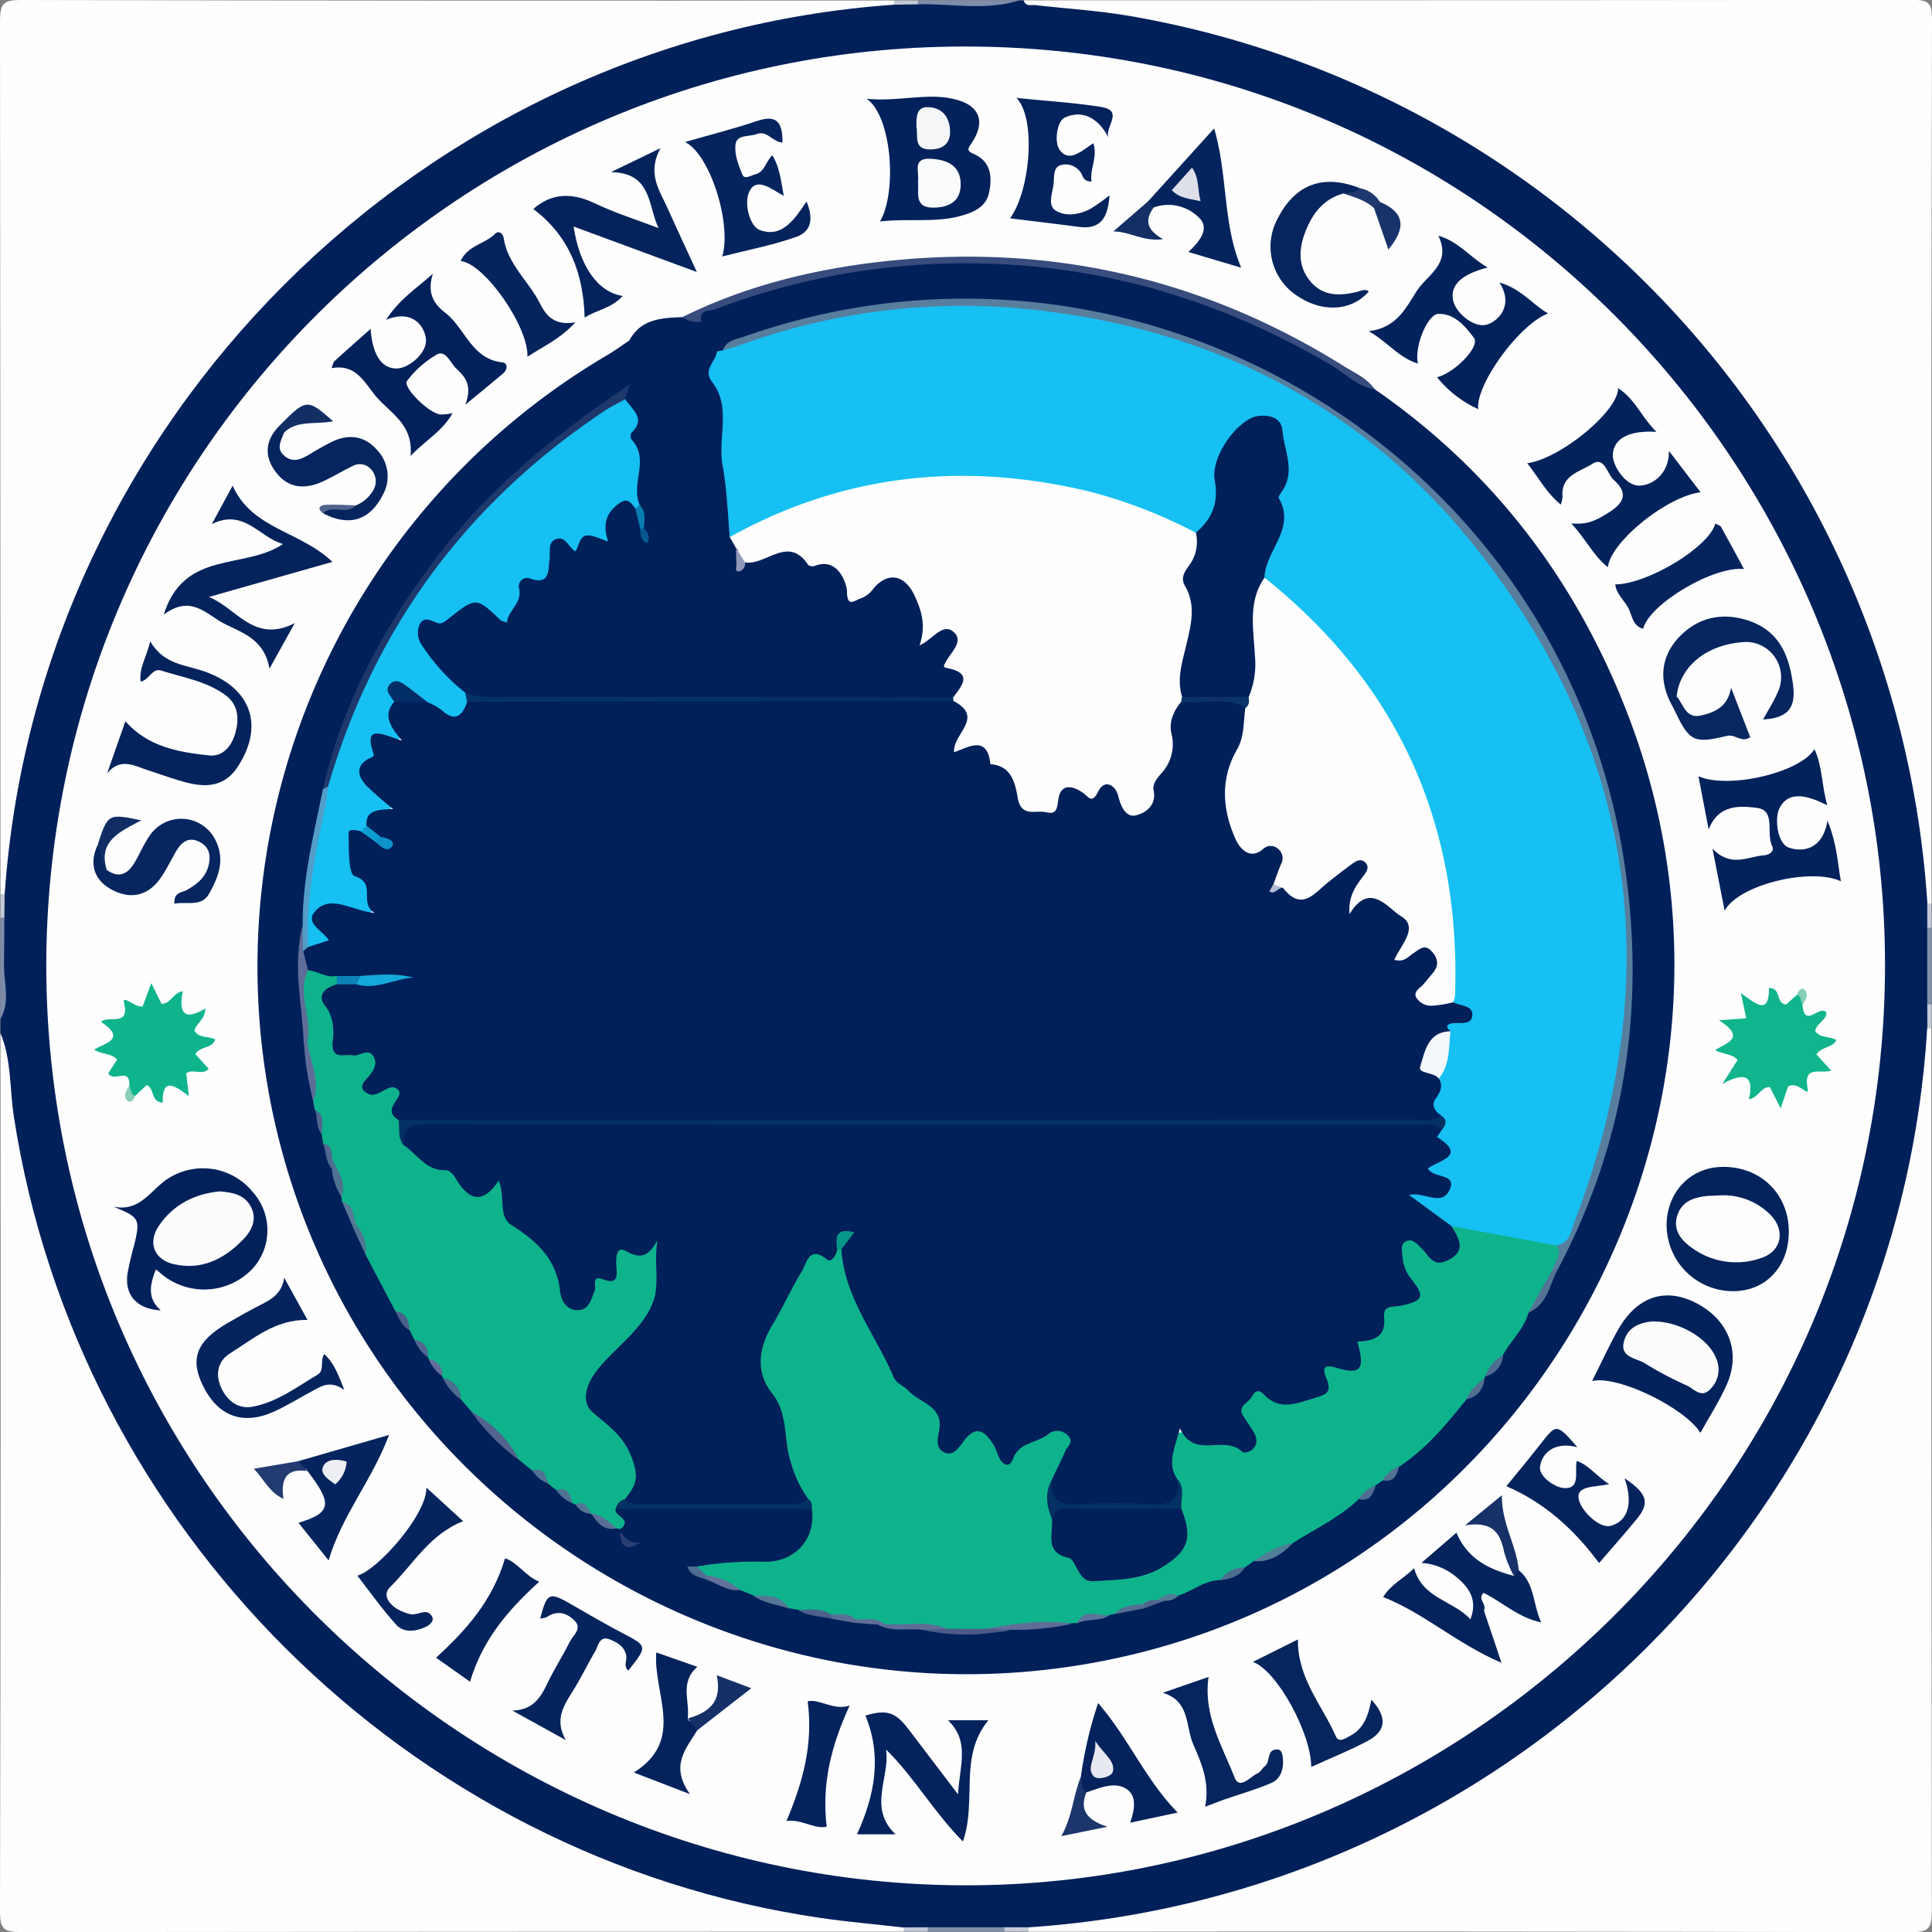 <svg id="Layer_1" data-name="Layer 1" xmlns="http://www.w3.org/2000/svg" viewBox="0 0 402.2 402.2"><rect x="0" y="0" width="402.2" height="402.2" fill="#808080" stroke="none"/><defs><style>.cls-1{fill:#00205a;}.cls-2{fill:#fefefe;}.cls-3{fill:#7e8dab;}.cls-4{fill:#8190ad;}.cls-5{fill:#7b8ba9;}.cls-6{fill:#c4ccd9;}.cls-7{fill:#c1c9d7;}.cls-8{fill:#02225b;}.cls-9{fill:#02215b;}.cls-10{fill:#03225b;}.cls-11{fill:#10b48d;}.cls-12{fill:#04235c;}.cls-13{fill:#0fb48d;}.cls-14{fill:#03235c;}.cls-15{fill:#05245d;}.cls-16{fill:#07255e;}.cls-17{fill:#384c7d;}.cls-18{fill:#06245d;}.cls-19{fill:#06255d;}.cls-20{fill:#05235d;}.cls-21{fill:#08265f;}.cls-22{fill:#173268;}.cls-23{fill:#153067;}.cls-24{fill:#223b70;}.cls-25{fill:#1c356b;}.cls-26{fill:#183369;}.cls-27{fill:#132f66;}.cls-28{fill:#122e65;}.cls-29{fill:#102d64;}.cls-30{fill:#1f386d;}.cls-31{fill:#52628e;}.cls-32{fill:#88cfb8;}.cls-33{fill:#86ceb7;}.cls-34{fill:#16c0f2;}.cls-35{fill:#0eb38c;}.cls-36{fill:#587e9e;}.cls-37{fill:#1e386c;}.cls-38{fill:#539dc9;}.cls-39{fill:#5f6d98;}.cls-40{fill:#5f6e97;}.cls-41{fill:#52638e;}.cls-42{fill:#4b5988;}.cls-43{fill:#5e6d97;}.cls-44{fill:#557495;}.cls-45{fill:#5e6e97;}.cls-46{fill:#4f7291;}.cls-47{fill:#4f7f96;}.cls-48{fill:#617199;}.cls-49{fill:#567796;}.cls-50{fill:#4c608b;}.cls-51{fill:#5a6f96;}.cls-52{fill:#4e7692;}.cls-53{fill:#5d7398;}.cls-54{fill:#527092;}.cls-55{fill:#536e92;}.cls-56{fill:#567a97;}.cls-57{fill:#4e6e90;}.cls-58{fill:#5b6f96;}.cls-59{fill:#4e6c8f;}.cls-60{fill:#4e6d90;}.cls-61{fill:#4b608b;}.cls-62{fill:#293f73;}.cls-63{fill:#4f688e;}.cls-64{fill:#5f6f99;}.cls-65{fill:#527393;}.cls-66{fill:#517192;}.cls-67{fill:#4f6d90;}.cls-68{fill:#507a95;}.cls-69{fill:#51658f;}.cls-70{fill:#51668f;}.cls-71{fill:#537695;}.cls-72{fill:#626e99;}.cls-73{fill:#526790;}.cls-74{fill:#053168;}.cls-75{fill:#9199ba;}.cls-76{fill:#045a8f;}.cls-77{fill:#077eb2;}.cls-78{fill:#fcfcfd;}.cls-79{fill:#fafbfc;}.cls-80{fill:#f5f6f8;}.cls-81{fill:#fdfdfd;}.cls-82{fill:#dddfe9;}.cls-83{fill:#eeeff5;}.cls-84{fill:#e7e9f0;}.cls-85{fill:#043164;}.cls-86{fill:#f4f7fb;}.cls-87{fill:#033162;}.cls-88{fill:#079788;}.cls-89{fill:#0c83b8;}.cls-90{fill:#093369;}.cls-91{fill:#032d66;}.cls-92{fill:#0c9ed1;}.cls-93{fill:#14aad9;}.cls-94{fill:#0d93c7;}.cls-95{fill:#b6bbd2;}</style></defs><title>sunshine_beach_shs_logo_400</title><path class="cls-1" d="M972,340h1c5.9.87,11.88.66,17.8,1.14,14.59,1.2,28.5,5.34,42,10.56,45.91,17.73,80.87,48.24,105.09,91.06a192.75,192.75,0,0,1,21.45,58.39c1.77,9,2,18.17,2.14,27.31v25c.26,35.67-11.65,67.58-30.49,97.21-19.39,30.5-45.57,53.76-77.49,70.44a184.23,184.23,0,0,1-57.11,19.06,139.59,139.59,0,0,1-22.87,1.37H948.59c-33.17.53-63.22-10.09-91.25-26.69C823,694.45,797,666,779.15,630.18a196.19,196.19,0,0,1-17.09-51.49c-1.47-7.82-.85-15.84-2.06-23.69v-3c1.07-3.65.24-7.39.5-11.08V526.51c-.39-29.65,8.71-56.86,22.68-82.41,20.75-37.93,50.83-66.49,89.74-85.5a199,199,0,0,1,46.75-15.87c8.84-1.84,17.83-1.94,26.8-2.23h5C958.34,340.2,965.2,341.14,972,340Z" transform="translate(-759.9 -339.9)"/><path class="cls-2" d="M974,741.13c100.6-6.68,181-87,187.09-187.09.26-.66.55-.67.87,0q0,91.88.1,183.76c0,3.6-.74,4.35-4.34,4.34q-91.89-.21-183.76-.1C973.37,741.68,973.38,741.39,974,741.13Z" transform="translate(-759.9 -339.9)"/><path class="cls-2" d="M1161.14,528A200.65,200.65,0,0,0,995.29,343.26c-6.53-1.13-13.2-1.54-19.8-2.29-.91-.11-2.06.38-2.49-1q92.51,0,185-.1c3.42,0,4.1.68,4.1,4.1q-.21,92-.1,184C1161.68,528.63,1161.39,528.62,1161.14,528Z" transform="translate(-759.9 -339.9)"/><path class="cls-2" d="M760,555c2.32,5.55,1.89,11.56,2.78,17.33C776,658,844.82,726.59,930.62,739.16c5.75.84,11.56,1.33,17.34,2,.41.17.56.35.43.55s-.26.31-.39.31q-91.87,0-183.75.1c-3.61,0-4.36-.74-4.35-4.34Q760.11,646.38,760,555Z" transform="translate(-759.9 -339.9)"/><path class="cls-2" d="M946,340.88C847.61,347.74,767.69,427.66,760.88,526c-.27.66-.56.67-.88,0q0-90.88-.1-181.76c0-3.6.74-4.35,4.34-4.34q90.89.21,181.76.1C946.63,340.32,946.62,340.61,946,340.88Z" transform="translate(-759.9 -339.9)"/><path class="cls-3" d="M972,340c-7,2.19-14.06.59-21.09.81q-.45-.31-.27-.57A.48.48,0,0,1,951,340Z" transform="translate(-759.9 -339.9)"/><path class="cls-4" d="M953,741.11h16.11c.34.22.45.43.32.62s-.25.27-.38.27H953c-.37-.18-.5-.37-.4-.57S952.83,741.11,953,741.11Z" transform="translate(-759.9 -339.9)"/><path class="cls-4" d="M1161.11,549.06V533c.33-.48.62-.46.89,0v16C1161.74,549.5,1161.44,549.54,1161.11,549.06Z" transform="translate(-759.9 -339.9)"/><path class="cls-5" d="M760.74,541c0,3.68,1.32,7.45-.74,11V541C760.25,540.46,760.49,540.49,760.74,541Z" transform="translate(-759.9 -339.9)"/><path class="cls-3" d="M760.74,541H760V531c.22-.47.49-.52.81-.09Z" transform="translate(-759.9 -339.9)"/><path class="cls-6" d="M1161.11,549.06a4.44,4.44,0,0,1,.89-.06v5c-.29,0-.58,0-.87,0C1161.12,552.38,1161.12,550.72,1161.11,549.06Z" transform="translate(-759.9 -339.9)"/><path class="cls-7" d="M1162,533a3.77,3.77,0,0,1-.89,0l0-5a8.27,8.27,0,0,1,.86,0Z" transform="translate(-759.9 -339.9)"/><path class="cls-7" d="M760.81,530.91h-.41l-.4.1v-5l.88,0Z" transform="translate(-759.9 -339.9)"/><path class="cls-7" d="M953,741.11a2.22,2.22,0,0,1,0,.89h-5a3.55,3.55,0,0,0,0-.86Z" transform="translate(-759.9 -339.9)"/><path class="cls-7" d="M951,340l-.09.81-4.95.07a2.18,2.18,0,0,0,0-.88Z" transform="translate(-759.9 -339.9)"/><path class="cls-6" d="M969,742a2.24,2.24,0,0,1,.06-.89l5,0a2.55,2.55,0,0,0,0,.87Z" transform="translate(-759.9 -339.9)"/><path class="cls-2" d="M769.53,541.07C769.6,435.93,854,351.24,957.68,349.61c107.58-1.69,191.87,84.3,194.57,186,2.86,107.47-83.09,194-186.32,196.71C860.14,735,769.74,650,769.53,541.07Z" transform="translate(-759.9 -339.9)"/><path class="cls-1" d="M1046.1,420.94c24.41,16.86,41.64,39.44,52.37,66.9,33.09,84.64-19.21,179.9-108.38,197.72C910.72,701.42,833,650.09,816.53,570.9a147.69,147.69,0,0,1,69.85-157.11c1.56-.92,3-2,4.54-3,2.58,2.71,1.07,5.88,1,8.88-2.87,5.52-8.76,7.46-13.31,10.94A140.37,140.37,0,0,0,830.46,497a46.49,46.49,0,0,0-2,8.22c-1.71,9.29-4.16,18.46-4.21,28-1.26,4.54-1,9.15-.37,13.71a61,61,0,0,1,.61,9.34,66.92,66.92,0,0,0,2,11.67,27.62,27.62,0,0,1,.79,2.87,16.32,16.32,0,0,0,1,4.77,9.89,9.89,0,0,1,.46,2c.67,1.67.69,3.52,1.49,5.15a22.63,22.63,0,0,0,2.09,5.56,11.55,11.55,0,0,1,.35,1.28,42.8,42.8,0,0,0,1.85,4.92c1,2,1.73,4.1,2.94,6,1.94,3.82,4.6,7.27,6.07,11.35.41,1.71,1.62,2.93,2.66,4.25a11.34,11.34,0,0,1,1.37,2.15,11.37,11.37,0,0,0,2.22,3.06,6.3,6.3,0,0,1,.72,1.05,14.41,14.41,0,0,0,2.32,3,6.89,6.89,0,0,1,.73,1.06c.77,1.59,2.18,2.62,3.4,3.81a25.18,25.18,0,0,1,2.53,3.12,48.32,48.32,0,0,0,9.28,9.29,23.63,23.63,0,0,1,3.12,2.53,11.55,11.55,0,0,0,2.9,2.54,17.79,17.79,0,0,1,2,1.53,13.05,13.05,0,0,0,2.82,2.37,7.66,7.66,0,0,1,1.06.64,13,13,0,0,0,2.55,1.73,7.38,7.38,0,0,1,1,.73,8.55,8.55,0,0,0,4.27,2.51,4.22,4.22,0,0,1,1.08.69,6,6,0,0,1,.79,1c.68,1.13,1.86,1.31,3,1.53,3.18,2,7,2.52,10.17,4.59a10.54,10.54,0,0,0,4.4,2.63c2.13.58,4,2,6.27,2.1a22.84,22.84,0,0,1,3.23,1.12,45.82,45.82,0,0,0,7.06,2.56,10.21,10.21,0,0,1,2.06.44c2.24.81,4.61,1.07,6.9,1.7,1.78-.06,3.39.8,5.13,1a39.24,39.24,0,0,1,4.72.31c2.91,1,6,.58,9,1a44.14,44.14,0,0,0,17.44,0c4-.48,8.14,0,12.07-1.26.5-.13,1-.22,1.51-.3,2.37-.65,4.88-.54,7.21-1.42a7.43,7.43,0,0,1,1.4-.3c1.9.11,3.56-1,5.43-1.06,1.48-.52,3-.91,4.45-1.57a10.35,10.35,0,0,0,3.1-1.27,24,24,0,0,1,8.36-3.22,7.63,7.63,0,0,0,5.2-2.36,9,9,0,0,1,2.37-1.25,14.78,14.78,0,0,0,7.55-3.8c4.49-3,9-6,13.69-8.62a5.8,5.8,0,0,0,3.23-2.73,7.59,7.59,0,0,1,2.06-1.49c1.5-.49,2.29-1.73,3.09-3,5.15-4.11,9.41-9.1,13.86-13.9,1.5-.89,2.9-1.87,3.47-3.65a5.21,5.21,0,0,1,.72-1.08c1.48-1.22,3-2.39,3.38-4.46a43.6,43.6,0,0,1,5.55-8.71c3.24-2.36,4.12-6.16,5.82-9.48,8.71-16.76,13.19-34.55,14.47-53.44,1.8-26.67-4-51.44-16.6-74.74-12.35-22.81-30.11-40.42-52.61-53.24a138.26,138.26,0,0,0-50.32-16.77c-21.26-2.88-42,0-62.34,6.53a24.94,24.94,0,0,0-4.41,2.3,3.31,3.31,0,0,1-2.36,0,16.53,16.53,0,0,1-4.32-6.59c-.4-1.78.75-2.12,2.12-2.66a148.84,148.84,0,0,1,43.92-9.87,145.27,145.27,0,0,1,45.77,4C1014.49,402.75,1030.87,410.58,1046.1,420.94Z" transform="translate(-759.9 -339.9)"/><path class="cls-1" d="M891,419.92c-1.6-3,.23-6.08-.1-9.12,2.39-4.48,6.66-4.74,11-4.87,1.54-.57,2.73.4,4,.92,1.76,1.72,3.27,3.56,3.2,6.22A120.83,120.83,0,0,1,912,439.34a89.29,89.29,0,0,0,1.19,11.74,9.15,9.15,0,0,1,1,2.63,4.32,4.32,0,0,1,0,1.86,9.3,9.3,0,0,0-.16.92,6.28,6.28,0,0,0,.55-.68c8.46-4.36,15-2.83,21.77,4.1,1.67,1.69,2.61,2.33,4.9.83,5.66-3.69,8.9-2.32,11.17,4.31.9,2.62.72,6.29,5.33,5.06a1.55,1.55,0,0,1,1.6,1c.38,4.14,1.79,8.2,1.56,12.33-.12,2.05-2.45,3-4.66,3-31.18.09-62.34,0-93.51,0a18.51,18.51,0,0,1-4.46-.3c-5-2-8.43-5.86-11.25-10.18s-1.55-7,3.22-8.48a16.67,16.67,0,0,0,4.71-2.71c2.38-1.69,4.82-2.34,7.23-.13,2.1,1.92,3.13,1.06,3.76-1.25a5.93,5.93,0,0,1,3.7-4.39,4.7,4.7,0,0,0,3.11-4.1c.42-2.44,1.79-3.58,4.48-3.63,3.55-.07,6.5-1.09,8.19-5,1.56-3.63,4.38-3.66,7.23-.79a7.11,7.11,0,0,1,.86,4c.15.8.48,1.55.71,2.34-.2-.76-.5-1.48-.69-2.25a7.86,7.86,0,0,0-1.09-4.54c-2.75-4.44-.89-9.59-2.12-14.35-.6-2.33-.62-5.1-1-7.66A11.13,11.13,0,0,1,891,419.92Z" transform="translate(-759.9 -339.9)"/><path class="cls-8" d="M1107.33,433.76l6.6,8.62c-7,.87-18.67,10.24-19.31,15.6-3-2.38-4.5-5.75-7.63-9.13,3.7.41,5.84-1,8.11-2.45,3.22-2.1,3.52-4.09.76-6.58-1.43-1.29-1.93-5-4.5-3.34s-6.58,2.37-6.17,6.82a6.67,6.67,0,0,1-.37,1.64c-3.06-2.49-4.67-5.73-7-8.61,6.79-.85,19-10.83,18.93-15.62,3.5,2.21,4.76,5.88,8,9.1-4.72-.32-8.83.85-9.09,4.66-.15,2.2,2.57,6.69,5.7,6.52C1104.05,440.84,1107.41,438.44,1107.33,433.76Z" transform="translate(-759.9 -339.9)"/><path class="cls-8" d="M1115.61,512.6c-.69-3.6-1.38-7.21-2.13-11.1,6.28,2.75,21.22-.77,24.15-5.65,1.69,3.66,1.46,7.47,2.67,11.69-4-2-8.07-3.23-10,.69-1,2.12-.37,7.19,1.87,8.07,2.7,1.05,7.14.71,8.17-5.55,2,4.9,2.08,8.69,2.79,12.61-6.19-2.91-21.22.66-24.2,6.11-.83-4.26-1.55-7.89-2.52-12.87,3.94,4,7.33,1.59,10.71,1.36,1.13-.08,2.23-.86,1.72-1.87-1.35-2.66.82-7.49-3.14-8C1122.47,507.67,1117.61,507.18,1115.61,512.6Z" transform="translate(-759.9 -339.9)"/><path class="cls-8" d="M1059.06,418.43c3.74-.94,9-6.39,7.69-8.18-1.8-2.41-4.06-5.13-7.42-5-2.31.09-5.08,7-4.23,10.34-4-1.22-6.17-4.38-10.26-6.75,6-.71,7.81-5.06,10.12-8.54,2.17-3.25,7.17-5.56,4.37-11.33,4.17,1.19,6.44,4.36,10.26,6.62-4.33,1.15-8.13,3.1-7.12,7.08.62,2.42,4.4,5.71,7.13,4.75,2.47-.86,5.38-4.15,2.45-8.71,4.55,1.3,6.76,4.51,10.14,6.44-6.09,2.28-15.19,15-14.55,19.92A23.31,23.31,0,0,1,1059.06,418.43Z" transform="translate(-759.9 -339.9)"/><path class="cls-9" d="M828.93,416.54c.24-.61.3-1.17.61-1.46,2.29-2.1,4.62-4.15,7.52-6.72.27,4.27,1.7,8.26,5.4,8.25,2.55,0,6.44-3.26,6.1-6.17-.3-2.69-2.84-6.22-8.31-3.95,2.83-4.3,6-6.27,9.77-9.61-1.39,4.37.51,6.52,2.63,8.18,4.11,3.22,5.44,9.59,11.83,10.28,1.16.13,1.12,1.48.18,2.28-2.22,1.89-4.49,3.73-7.91,6.55,1.54-4,0-5.82-1.83-7.51-1.26-1.18-2.19-3.89-4-3a20.93,20.93,0,0,0-6.28,5.53c-1,1.25,4.55,6.81,7,7a14.3,14.3,0,0,0,2.47-.27c-2.11,3.73-5.46,5.5-8.75,8.91.61-6.12-3.55-8.55-6.46-11.61C836.1,420.43,834.56,415.51,828.93,416.54Z" transform="translate(-759.9 -339.9)"/><path class="cls-9" d="M792.36,604.16c-1.21,3.08-1.91,5.93,1,8.53-5-.28-7.53-3.18-6.92-7.61a59.06,59.06,0,0,1,1.35-5.82c1.36-5.63,1.2-5.92-4.3-8.17,5.47,1.16,7.66-3.3,11.14-5.67a13.39,13.39,0,0,1,18,2.76,11.91,11.91,0,0,1,.13,15.52,13.87,13.87,0,0,1-18.51,2C793.62,605.21,793,604.69,792.36,604.16Z" transform="translate(-759.9 -339.9)"/><path class="cls-10" d="M943.1,386c3.65-6.3,2.39-22.06-2.79-25.53,7.17.67,13.09-1.5,19.05.28,4.55,1.36,5.66,4.61,2.9,8.79-.85,1.3-1.26,1.71.34,2.4,3.66,1.59,3.86,4.82,3.22,8s-3.44,4.25-6.26,5C954.34,386.28,949,385.34,943.1,386Z" transform="translate(-759.9 -339.9)"/><path class="cls-11" d="M1135.14,549.1c.4,5.1,3.63-.24,5,1.62,0,1.56-2.07,2.18-2.37,3.81,1.06,1.58,3,1,4.43,1.88-.8,1.68-3,1.28-4.16,3l3.07,3.36c-2.27.77-5.87-1.28-4.9,3.78.38,2-2.08-1.79-4.09-.43-.29.88-.82,2.44-1.52,4.53l-2.24-4.44c-1.94-.1-2.37,2.27-4.39,2.52,1-4.16-.11-6.18-5.53-3.17,1.52-2.38,2.36-3.69,3.2-5-1.18-1.37-3-1.09-4.67-2.06,2.29-1.49,6.64-2.49.78-6.2l5.69-.42c-.34-1.6-.65-3-1.13-5.26,3,2.18,5.9,4.84,5.87-1.06,2.65.06,1.29,3.1,3.5,3.49L1134,547C1135.82,546.85,1135.56,547.93,1135.14,549.1Z" transform="translate(-759.9 -339.9)"/><path class="cls-12" d="M804,449l4.33-8c4,9.05,14,9.41,20.78,15.87l-25.74,7.31c5.72,2.2,9.37,9.81,17.9,5.44L816,479.1c-1-5.94-5.37-7.37-9.2-9.25s-7-6.35-12.81-2c4.22-13.6,16.9-9.27,24.83-14.71C814,451.92,810.79,445.65,804,449Z" transform="translate(-759.9 -339.9)"/><path class="cls-12" d="M897,387.38c-2.26-4.6-1.31-11.54-9.93-11.64l10.34-5c-2.93,5.31-.13,8.9,1.56,12.7s3.55,7.76,6,13.09l-25.66-9.47c1.24,8.2,5,13.65,10.22,14.45-2.27,2.57-5.49,2.93-7.92,4.51-.26-9.29-3.23-17-10.69-22.61,3.74-3.31,8-3.49,12.81-1.18C888,384.26,892.55,385.69,897,387.38Z" transform="translate(-759.9 -339.9)"/><path class="cls-13" d="M786.83,565.89c.17-4-3.3-.52-4.39-2.56l1.83-2.82c-1.22-1.49-3.18-1-4.76-2.11,2.25-1.38,6.86-2.14,1.41-5.78,1.61-1.45,6.06,1.16,4.8-4-.43-1.74,2.3,1.05,3.87.8l1.81-4.85,2.13,4.31c2,0,2.39-2.37,4.43-2.61-.8,3.94-.16,6.48,4.69,3.58,0,2.26-1.86,3-2.29,4.61,1,1.65,2.92,1.08,4.33,1.82-.55,2-3,1.26-4.13,3.06l2.79,3.06c-1.35,1.5-3.2-.12-4.69.93l.56,4.77c-3-2.29-5.58-4-5.44,1.34-2.57-.14-1.6-2.86-3.33-3.67l-2.4,2.25C786.18,568.16,786.47,567.05,786.83,565.89Z" transform="translate(-759.9 -339.9)"/><path class="cls-8" d="M1113.89,638.19c-3.19-5.17-17.17-12.06-22.56-10.79,2-3.89,3.56-7.45,5.5-10.82,3.88-6.75,9.64-8.67,15.93-5.54,6.91,3.44,9.66,10.19,6.63,17.06C1117.87,631.55,1115.79,634.75,1113.89,638.19Z" transform="translate(-759.9 -339.9)"/><path class="cls-14" d="M1132.29,596.17c.07,7.23-4.6,12.39-11.33,12.52A13.83,13.83,0,0,1,1106.85,595c0-6.94,5-12.17,11.76-12.18C1126.44,582.79,1132.22,588.44,1132.29,596.17Z" transform="translate(-759.9 -339.9)"/><path class="cls-12" d="M946.31,721.76h-8c3.72-8.19,5.25-16.25,1.74-24.72,4.41-1.29,6.23-.79,9,2.87,3.2,4.19,6.37,8.38,10.28,13.52.36-6,2.52-11-2.08-15.41h8.41c-6.26,7.61-2.31,16.72-5.3,25.23-6-6-10-13.22-16-19.14C945.24,709.94,940.49,716.14,946.31,721.76Z" transform="translate(-759.9 -339.9)"/><path class="cls-15" d="M902.52,369.46c5.47-1.58,10.29-2.78,15-4.38,4.22-1.43,5.28.44,5.28,4.5-2.1-.13-3.17-2.59-5.36-1.77-1.61.6-4.2.05-4.43,2.2s.63,4.24,1.42,6.21c.45,1.12,1.71.24,2.63,0,2.08-.5,2.22-2.73,3.63-4,1.52,2.52,1.79,5.26,2.37,8.47-2.66-1.51-5.65-4-7.17-.91-1.14,2.33,0,7.18,2.18,8,4.65,1.75,7.25-2.26,9.74-5.93,1.23,3,1.44,6.1-2.19,7.38-4.91,1.74-10.1,2.71-15.36,4.06C912.25,386.53,907.79,372.12,902.52,369.46Z" transform="translate(-759.9 -339.9)"/><path class="cls-12" d="M789.18,481.78c-.36-2.85,1.22-5.08,2-8.37,2.8,4.93,7.58,4.9,11.57,6.37,9.51,3.5,12.18,11.28,6.62,19.78-2.53,3.86-6.12,4.32-10.09,3.38-2.9-.68-5.7-1.77-8.55-2.68s-5.69-2.75-8.52.61L786,490.06c4.8,5.38,11.11,6.42,17.4,7.1,3,.33,4.82-2.07,5.55-4.85s.58-5.71-2.08-7.68c-4-2.94-8.85-3.68-13.41-5.13C791.53,478.88,791,481.5,789.18,481.78Z" transform="translate(-759.9 -339.9)"/><path class="cls-12" d="M971.48,360.28c6.51.67,12.1,1,17.62,1.88,4.93.78.69,4.22,1.57,6.44-2-4.05-5.34-5.92-9.08-4.24-1.67.75-2.28,5.16-1.07,6.77,2,2.72,4.63.09,7-1.41.92,3-.79,5.38-.38,7.93a1.7,1.7,0,0,1-1.88-1.1,3.75,3.75,0,0,0-4.5-2.28c-1.65.4-1.38,2.49-1.52,3.88-.2,1.9-1.36,4.48.45,5.6,2.09,1.28,4.87.85,7.18-.35a39,39,0,0,0,4-2.84c-.32,4.6-1.75,7.18-6.4,6.57s-9.45-1.18-14.3-1.78C974.41,379.55,975.65,364.43,971.48,360.28Z" transform="translate(-759.9 -339.9)"/><path class="cls-15" d="M819.07,605.89l4.84,8.79c-6.7-.12-11.27,3.93-16.18,7-2.45,1.54-3.08,4.28-1.79,7.1s3.61,4.58,6.75,3.93c5-1,9-4.07,13.3-6.62,1.55-.93.46-2.8,1.41-4.33,2,1.88,2.83,4.06,4.19,7.5-3-2.1-4.77-.79-6.59.18-2.78,1.48-5.47,3.19-8.35,4.45-6.31,2.75-11.41.75-14.47-5.44-2.79-5.64-1.41-9.32,5-13.06,2.44-1.42,4.91-2.81,7.43-4.09C816.78,610.21,818.59,608.93,819.07,605.89Z" transform="translate(-759.9 -339.9)"/><path class="cls-12" d="M1098.08,647.63c4.85,3.23,5.31,5.18,2.48,8.6-2.6,3.14-5.31,6.21-7.77,9.06-5.28-7.09-11.39-12.59-19.3-16,2.23-2.75,4.67-5.65,7-8.64,3.46-4.44,3.42-4.46,7.79.52-4.28-1.13-7.31.75-7.79,4.11-.27,1.92,3.11,4.42,5.26,4.42,3.2,0,1.93-3.47,2.38-5.67,2.56.87,3.9,3,6.76,4.85-3.11.65-7.19.22-6.25,3.43.71,2.42,4.36,5.87,6.59,5.23C1099.29,656.4,1099.71,652.1,1098.08,647.63Z" transform="translate(-759.9 -339.9)"/><path class="cls-15" d="M890.69,687.69c-1.07-1-.21-2.16-.43-3.19-.41-1.88-1.91-2.71-3.43-3.31-2.15-.83-2.35,1.28-3,2.43-1.68,2.85-3.1,5.87-4.88,8.65-1.93,3-3.55,5.94-1.23,9.9L866.56,696c4.12-.09,5.79-2.51,7.22-5.51s3.22-5.8,4.71-8.76c.68-1.36,2.63-2.75,1.09-4.37s-3.62-2.36-5.84-.82a4.22,4.22,0,0,1-1.38.3c1.43-5.41,1.86-5.58,6.38-3,3.59,2.07,7.18,4.15,10.84,6.08C894.7,682.63,894.73,682.57,890.69,687.69Z" transform="translate(-759.9 -339.9)"/><path class="cls-15" d="M998.91,381.81l13.75-15.18c2.89,9.9,1.73,19.64,5.62,29l-11-3.28c2.33-2.09,4.46-4.87,2.36-7a9,9,0,0,0-9.52-2.28C999.05,383.27,998.61,382.89,998.91,381.81Z" transform="translate(-759.9 -339.9)"/><path class="cls-16" d="M782.14,521c2.51,1.82,4.34.85,5.75-1.48,1.11-1.85,1.93-3.88,3.16-5.64a7.92,7.92,0,0,1,13.86,1.25c1.86,4,.34,7.62-1.54,10.91-1.54,2.71-4.64,1.48-7.15,2-.19-2.47,1.63-2.31,2.63-2.89,2.07-1.21,3.84-2.55,4.46-5.05.56-2.22.1-4-2-5s-3.56.06-4.62,1.81-2,3.81-3.24,5.6c-2.51,3.75-6.09,4.71-10,2.75-3.7-1.87-5.08-5.08-3.35-9.18C783.07,516.72,780.31,519.78,782.14,521Z" transform="translate(-759.9 -339.9)"/><path class="cls-17" d="M905.92,406.85a5.56,5.56,0,0,1-4-.92c13.22-6.55,27.38-10,41.88-11.61,34.47-3.82,66.58,3.44,96,21.89,2.21,1.38,4.73,2.43,6.27,4.73-3.61-.56-6.08-3.26-9-5-21.6-12.69-44.67-20.08-69.87-21.09a146.4,146.4,0,0,0-58.5,9.47C907.62,404.73,905.25,404.31,905.92,406.85Z" transform="translate(-759.9 -339.9)"/><path class="cls-18" d="M1039.59,380.17c-3.83,1.05-6.14,3.72-7.64,7.23-1.58,3.7-2.07,7.49.55,10.84s6.23,3.35,10,2.39c.79-.21,1.56-.64,2.35-.06-3.39,4-9.4,4.47-14.52,1.16a12.24,12.24,0,0,1-4.36-16.5c3.63-7,9.41-9.13,17-6.17C1042.5,381.41,1040.87,380.26,1039.59,380.17Z" transform="translate(-759.9 -339.9)"/><path class="cls-16" d="M1108.12,487c-2.86-5-2.68-10.08,1.16-14.28s9-5.48,14.58-3.63,8,6,9,11.43c.86,4.67,1.13,8.83-5.93,9.15,1.11-2,2.22-3.71,3-5.55a7.33,7.33,0,0,0-7.48-10.52c-7.53.67-12.87,5.15-13.52,11.34C1109.7,486.05,1109.71,486.87,1108.12,487Z" transform="translate(-759.9 -339.9)"/><path class="cls-19" d="M1030.1,681.19c-.12,8.11,5.06,13.69,7.89,20.17.63,1.45,2,.42,3-.11,2.86-1.5,3.78-4.31,4.41-7.51,3.38,3.69,3.07,6.54-.81,8.6s-7.77,3.59-11.73,5.4c.06-6.78-7-20-12.14-21.87Z" transform="translate(-759.9 -339.9)"/><path class="cls-18" d="M1011.5,689c-1.16,8,2.85,14.34,5.41,20.92,1.06,2.72,3.27-.21,4.86-.89.56-.23.86-1,1.39-1.39,1.31-.91.29-3.69,2.73-3.53.88,0,1,1.15,1.1,2,.15,2.18-.51,4.17-2.52,5-3.19,1.37-6.55,2.32-9.84,3.46-1.08.38-2.14.81-3.85,1.46,1-5-.71-9-2.47-13-1.63-3.64-.57-9-6.35-10.73Z" transform="translate(-759.9 -339.9)"/><path class="cls-15" d="M834.3,667.92c4.45-1.32,14.53-12.91,14.36-18.34l7.66,7c-7,2.72-10.4,9-15.22,13.72-2,1.92.35,4.73,4.21,5.63,1.54.36,3.35-1.4,4.49.4.63,1-.48,1.91-1.36,2.3-2.08.93-4.5,1.23-6.07-.51C839.38,674.82,836.79,671.13,834.3,667.92Z" transform="translate(-759.9 -339.9)"/><path class="cls-18" d="M834,445.1a7.23,7.23,0,0,0,3.38-2.79,3.67,3.67,0,0,0-.13-4.59,3.1,3.1,0,0,0-4-.77c-2.08,1-4,2.2-6.13,3.17-3.67,1.7-7.19,1.49-9.76-1.89-2.35-3.07-2.39-6.35.39-9.35,1.09-.36,1.39.15,1.26,1.14-.59,1.66-1.77,3.35.25,4.9,1.81,1.39,3.43.5,5-.39a58.89,58.89,0,0,1,5.2-2.88c3.4-1.45,6.55-.87,9,2a7.91,7.91,0,0,1,1.15,9.24c-2.73,5.4-7.07,6.7-12.47,3.85C828.94,444,832,446.52,834,445.1Z" transform="translate(-759.9 -339.9)"/><path class="cls-15" d="M822,644.08l18.89-5.46c-3.58,9.53-9.83,16.74-12.58,26.12l-6.28-7.83c6.87-2.06,7.15-3.94,1.89-10.76C823.67,645.12,821.41,645.92,822,644.08Z" transform="translate(-759.9 -339.9)"/><path class="cls-12" d="M984.91,709.8a84,84,0,0,1,3.59-15.36c6.32,7.27,9.82,15.91,16.57,22.8l-9.9,2.11c1-2.86,1.46-5.77-1-7.17s-5.44,0-8.09.85C983.46,712.74,984.72,711.08,984.91,709.8Z" transform="translate(-759.9 -339.9)"/><path class="cls-15" d="M1117,448.88c.42.25,1,.39,1.19.73,1.61,2.86,3.15,5.75,4.78,8.76-6.29-.73-19.83,7.34-21,12.44-2.34-.66-2.29-3-3.21-4.56s-2.38-2.76-2.6-4.69C1102.93,461.5,1115.7,453.78,1117,448.88Z" transform="translate(-759.9 -339.9)"/><path class="cls-15" d="M879.7,407c-3.32,3.56-6.71,5-10,7.17.26-6.25-8.92-19.39-13.9-19.94,1.45-3.25,5.08-3.54,7.19-5.67.77-.77,1.63,0,1.76.88.83,5.53,5.28,9.05,7.61,13.73C873.67,405.77,875.45,407.74,879.7,407Z" transform="translate(-759.9 -339.9)"/><path class="cls-12" d="M905.05,700.11c-2.26,3.78-5.78,7.29-1.52,13.28l-11.69-4.49c10.85-6.79,4-16.32,4.68-25l8.55,3c-3.74,3.24-1.52,7.15-2,10.69C903.23,698.88,905.82,698.17,905.05,700.11Z" transform="translate(-759.9 -339.9)"/><path class="cls-15" d="M1066,677c1.63-4.11-.37-6.85-3.44-9.21a12.54,12.54,0,0,0-6.75-2.53l7.29-6.29c2.35,5.56,6.89,7.67,12,9,.32-.39.36-1,1-1.16,3.32,2.74,2.9,7.11,4.65,10.83-4.66-.91-8-4.18-12-6.13-1.34,1.17.64,2.32.12,3.5-.14,1.23.33,2.8-1.39,3.26C1066.52,678.54,1065.83,678.09,1066,677Z" transform="translate(-759.9 -339.9)"/><path class="cls-12" d="M857.75,690l-7.07-5c6.31-5.79,11.74-11.87,14.35-20.68,2.4.62,4.21,3.68,7.12,4.85C865.78,675,860.4,681.1,857.75,690Z" transform="translate(-759.9 -339.9)"/><path class="cls-20" d="M932,720.18c-2.5.58-5.33-1.65-8.37-1.19,3.41-8.06,5.59-16,4.41-24.92,2.51-.57,5.29,2,8.74.89C932.91,703.32,930.94,711.31,932,720.18Z" transform="translate(-759.9 -339.9)"/><path class="cls-12" d="M1066,677c2.66,1.85,1.53-1.76,2.78-1.94l3.7,11c-9.37-4-16.09-10.34-24.64-13.69,1.54-2.58,4.25-3.84,6.45-6C1056,672.7,1062.51,673.12,1066,677Z" transform="translate(-759.9 -339.9)"/><path class="cls-21" d="M1108.12,487l.9-2.06c1.36,1.71,1.86,4.63,5,3.91,3-.68,5.58-1.89,6.25-5.78l4,10.31c-1.89,1.23-3.08-.71-4.82-.29C1112.25,494.8,1111.6,494.32,1108.12,487Z" transform="translate(-759.9 -339.9)"/><path class="cls-22" d="M1076.06,666.84l-1,1.16a25.94,25.94,0,0,1-2-4.87c-.77-3.76-2.11-6.65-8.17-5.69l7.67-6.26C1072.51,657.24,1075.67,661.67,1076.06,666.84Z" transform="translate(-759.9 -339.9)"/><path class="cls-23" d="M905.05,700.11l-1.93-2.46c5.14-1.52,7-4,6-9l7.18,2.7Z" transform="translate(-759.9 -339.9)"/><path class="cls-24" d="M822,644.08l1.92,2.07c-4.23-.65-5.67,1.44-5,5.78-3-1.38-4-4-6.18-6.27Z" transform="translate(-759.9 -339.9)"/><path class="cls-25" d="M984.91,709.8c.26,1.12,0,2.42,1.15,3.23-1.29,3.23-.43,5.62,4.38,7.16l-9.59,1.95C983.21,717.89,983.31,713.63,984.91,709.8Z" transform="translate(-759.9 -339.9)"/><path class="cls-26" d="M1047.16,381.93c5.35,2.24,5.4,5.57,1.77,9.91l-3-8.65C1045.65,382.09,1046.07,381.68,1047.16,381.93Z" transform="translate(-759.9 -339.9)"/><path class="cls-27" d="M998.91,381.81l1.19,1.24c-1.77,2.4-1.79,4.6,1.94,6.65-4.27.53-6.69-1.55-10.36-1.63Z" transform="translate(-759.9 -339.9)"/><path class="cls-28" d="M819,430l-1.26-1.14c6-6.06,6-6.06,11.51-1.27C825.6,428.37,821.74,427.24,819,430Z" transform="translate(-759.9 -339.9)"/><path class="cls-29" d="M782.14,521c-1.94-1.12-.52-3.63-2-4.93,2.19-6.83,2.19-6.83,9.2-5.4C784.92,513,780.21,515,782.14,521Z" transform="translate(-759.9 -339.9)"/><path class="cls-30" d="M1047.16,381.93l-1.25,1.26c-1.81-1.63-4.1-2.26-6.32-3,1.12-.39,2.49,0,3.39-1.11A6.12,6.12,0,0,1,1047.16,381.93Z" transform="translate(-759.9 -339.9)"/><path class="cls-31" d="M834,445.1c-1.92,2.09-4.89-.21-6.87,1.64-1.32-1-.65-1.69.54-1.75C829.8,444.89,831.92,445.05,834,445.1Z" transform="translate(-759.9 -339.9)"/><path class="cls-32" d="M786.83,565.89c.37.74.18,1.8,1.22,2.17-.31.83-1,1.63-1.7.93C785.47,568.05,786.17,566.86,786.83,565.89Z" transform="translate(-759.9 -339.9)"/><path class="cls-33" d="M1135.14,549.1c-.35-.75-.18-1.78-1.19-2.15.3-.83,1.06-1.63,1.69-.94C1136.49,547,1135.77,548.13,1135.14,549.1Z" transform="translate(-759.9 -339.9)"/><path class="cls-34" d="M911.82,451.71c-.42-5-.63-10.27-1.48-14.83-1.1-5.84,1.9-12.24-2.19-17.46-2.06-2.63.83-4.21,1-6.35l1.27-.25c9.12-4.66,19.05-6.72,29-8.21,25.07-3.76,49.61-1.4,73.18,8.31a144.08,144.08,0,0,1,38.85,23.81c15.76,13.42,27.39,29.74,35.79,48.38a132.31,132.31,0,0,1,11.42,48.59,138.39,138.39,0,0,1-8.21,55.17c-1.49,4-1.85,8.92-6.28,11.43-7.51.6-14.49-1.71-21.5-3.83-3.14-.76-5.45-3-8-4.73-1.1-.76-2.14-1.92-1.68-3.31s2.12-1.23,3.41-1.29a4.21,4.21,0,0,0,2-.34c-2.84-4,.79-8-.09-12a2.1,2.1,0,0,0-.06-2.26c-1.65-3,0-5.94.16-8.91a34.24,34.24,0,0,0,2-8.28c-.15-1.16-.08-2.38,1-3,2.44-1.32.68-2.47,0-3.69-.73-6.45-.1-12.93-.9-19.42-3.23-26.2-15.14-47.63-34.76-65a14.55,14.55,0,0,1-3.31-3.69,4.6,4.6,0,0,1,0-3.89c2.78-5.27,2-11.28,3.66-16.75.78-2.53-.22-4.94-.43-7.4-.14-1.69-.59-3.41-2.58-3.83a4.46,4.46,0,0,0-5.07,2.32c-2.06,3.45-3.87,6.91-3.57,11.2.32,4.59-1.39,8.13-6.26,9.45a11.76,11.76,0,0,1-4.74-1.42c-27.56-12.6-55.27-12.52-83.14-1C917.59,450.4,915,452.25,911.82,451.71Z" transform="translate(-759.9 -339.9)"/><path class="cls-35" d="M1062,595.14l22,4.06c2.91,2.06-.32,3.5-.53,5.25-1.65,3-2.5,6.48-5.37,8.73-.95,3.42-3.68,5.77-5.3,8.79-.63,2-2.65,2.84-3.73,4.47l-.07.25c-.67,2-2.55,3-3.81,4.51-4.16,5.19-8.37,10.32-14,14-1.22.85-1.73,2.55-3.4,2.88l-1.46,1c-1.33.79-1.78,2.65-3.56,2.88-4,3.87-9.09,6.19-13.71,9.17a45.71,45.71,0,0,1-8.13,3.75l-1.84,1.3c-1.76.8-3.43,1.76-5.12,2.66-3.3,0-5.77,2.29-8.73,3.21-1.48.32-3.07.24-4.33,1.3a6.53,6.53,0,0,0-3.14,1c-2.11-.13-3.93.85-5.84,1.51a2.51,2.51,0,0,1-.94.16c-2.13,1.28-5.15-.93-6.9,1.78l-.45,0-.46,0a173.15,173.15,0,0,0-18.33,1.55q-3.81.18-7.64,0a55.93,55.93,0,0,0-12.52-.95c-1.95-1.24-4.14-.94-6.27-1a13.08,13.08,0,0,0-5.42-1c-2.13-1.21-4.61-.67-6.85-1.36l-2-.34c-2.1-1.91-4.87-1.95-7.4-2.66L914,670.9c-2.47-.65-4.58-2.3-7.17-2.65-.73-.77-2.49-.72-2-2.48,4-3.19,8.7-2.33,13.25-2.41,5.5-.11,8.64-3,9.27-8.57a4.87,4.87,0,0,0-.93-2.51,19.64,19.64,0,0,1-4.42-11.5,25.82,25.82,0,0,0-3.23-10.33,14.72,14.72,0,0,1,0-14.8c1.79-3.38,3.61-6.75,5.37-10.15,2.11-4.08,4.88-6.63,9.74-6.08a3.42,3.42,0,0,1,1.41.29c2.47,1.89,2.9,4.7,3.39,7.51.75,4.33,2.08,8.39,5.68,11.31.51.42,1.17.91,1.25,1.52.7,5.75,5.25,8.58,9.08,11.86,2.32,2,2.39,4.57,2.54,7.1,1.63.63,2.35-.54,3.18-1.19,2.62-2.06,5-2,6.71.95,1.62,2.72,3.34,2.86,5.55.86a5.58,5.58,0,0,1,1.29-.77c2.81-1.39,5.8-3.61,8.68-.78,2.73,2.68-.15,5.19-1.1,7.68-.36.93-.77,1.84-1.13,2.77a8.78,8.78,0,0,0-.19,7.38c.55,4.86,4.6,10.31,8.32,11.15,5,1.13,12.61-1.53,15.36-5.26,1.82-2.47,1-5.07.69-7.67a11.9,11.9,0,0,0-1-5.42,11.41,11.41,0,0,1-.76-6.35c.77-4.19,1.82-4.84,6-3.92,3.2.7,6.51.63,9.63,1.54,1-2.14-.58-3.45-.84-5-.68-4.24,2.63-7,6.66-5.58,5.9,2.13,7.76,1.42,10.28-4,.21-.45.42-1.21.76-1.23,4.22-.17,5.56-3.66,8-6.18,1.66-1.72,2.41-4.51,4-5.26,5.77-2.72,4.75-6.5,3.47-11.33-.91-3.42,1.76-4.93,4.89-3.42C1061,600.57,1061,600.57,1062,595.14Z" transform="translate(-759.9 -339.9)"/><path class="cls-35" d="M889,658.24a3.65,3.65,0,0,0-.81-.17c-2.13-.35-3.5-2-5.23-3.06l0,0c-1.08-.64-1.87-1.77-3.24-1.91a2.07,2.07,0,0,1-.71-.32c-1.07-.94-1.58-2.58-3.32-2.68l-1.7-1.35c-1.06-1-1.61-2.54-3.31-2.73l-2.66-2.16a110.44,110.44,0,0,0-10-10.13l-2.14-2.49c-.55-2.09-2.49-3-3.78-4.48l-.15-.41c-.34-1.63-1.77-2.41-2.79-3.51l-.22-.45c-.3-1.67-1.77-2.43-2.76-3.57l-1-2c-.91-1.4-1.53-3-3-4L836,601.08c-.67-2-.86-4.06-2.17-5.76s-.85-4-2.73-5.26l-.13-1c-.15-2.77-1.49-5.2-2.29-7.79-.17-1.24-.34-2.5-1.5-3.3l-.31-2c-1.15-1.45.71-3.76-1.41-4.94l-.36-1.86c.35-4.32-1.42-8.36-1.62-12.61,1.07-4.93-2.12-9.7-.56-14.65,2.66-1.66,4.95-.29,7.27.87a2.72,2.72,0,0,1,.44,2.14c-2.27,3.89-.2,7.66.43,11.45.19,1.11,1.29,1.25,2.32,1.44,6,1.08,6,1.11,5.25,7.49,7.42-1.57,4.59,4.25,5.49,7.52.28,1.5.35,3.07,1.51,4.25,3.26,4.21,8.91,5.1,12.42,9,1.06,1.18,2.53.12,3.74-.3,2.54-.88,4,.13,4.13,2.63.28,4.13,2.83,6.76,5.92,8.76s4.85,4.32,5.33,7.91c.23,1.77.69,4.07,2.58,4.53,2.15.52,1.94-2.24,3-3.3,3.46-3.32,5.68-8.1,11.61-8.44,2.5-.14,3.6.32,3.68,2.5.26,6.73.19,13.44-5.86,18.13-3.37,2.61-4.59,6.81-7.59,9.78-2.06,2-.44,4.66,1.82,5.74,4.85,2.33,5.76,7,7.36,11.3,1,2.68-.23,4.84-2.17,6.67-.56.8-1.44,1.44-1.32,2.59C890.43,656,891.61,657.81,889,658.24Z" transform="translate(-759.9 -339.9)"/><path class="cls-36" d="M1083.21,604c.35-1.6,2.07-3,.79-4.82,2.69-.53,3-3.06,3.67-4.92,19-49.9,13.35-96.76-19.49-139C1046,426.66,1016,409.93,979.93,405A135.63,135.63,0,0,0,913.27,412c-.92.34-1.91.53-2.87.78.74-2.07,2.76-2.22,4.42-2.81,81-28.48,168.92,23,182.9,107.51,5,30.18,1,59.29-13.48,86.59C1083.84,604.73,1083.5,604.7,1083.21,604Z" transform="translate(-759.9 -339.9)"/><path class="cls-1" d="M889,658.24c2.77-2.1-1.38-2.65-.94-4.23a10.33,10.33,0,0,1,5.71-1.49q15,0,30,0c1.86,0,3.68.11,5.13,1.49.94,6.33-3.67,11.34-10.25,11a72,72,0,0,0-13.68,1,1.32,1.32,0,0,1-1.95,0c-2.12-.79-4.24-2.19-6.37-2.22-2.33,0-2.52-1.61-3.42-2.8-2.55,1.48-3.5-.14-4.22-2.19Z" transform="translate(-759.9 -339.9)"/><path class="cls-37" d="M891,419.92c-.32,1-.64,2.07-.95,3.1-.66,2.06-2.37,3.13-4,4.27-26,18-44.8,41.48-54.52,71.85-.61,1.88-1.14,3.87-3,5.05a1.8,1.8,0,0,1-1.42,0c4.2-18.47,13.11-34.62,24.61-49.45C862.64,440.69,876.37,429.77,891,419.92Z" transform="translate(-759.9 -339.9)"/><path class="cls-38" d="M827.12,504.19l1.07-.54c1.56,1.64,1.34,3.6,1,5.57-1.62,9.19-3.59,18.32-4.18,27.66-.49.82-1.07,1.48-2.17,1.14a8.3,8.3,0,0,1,.08-5.28C822.79,523,825.24,513.64,827.12,504.19Z" transform="translate(-759.9 -339.9)"/><path class="cls-39" d="M822.92,532.74l.08,5.14c1.32,1.08,2.26,2.27,1,4-2.36,5,1.07,10.08-.13,15.1-.25.53-.5.55-.75,0C822.82,548.91,820.73,540.85,822.92,532.74Z" transform="translate(-759.9 -339.9)"/><path class="cls-40" d="M964.93,679c6-1.05,12.07-2,18.21-1.08a53.52,53.52,0,0,1-13,1.25A6.67,6.67,0,0,1,964.93,679Z" transform="translate(-759.9 -339.9)"/><path class="cls-41" d="M858,633.75a24.12,24.12,0,0,1,10,10.13A43.53,43.53,0,0,1,858,633.75Z" transform="translate(-759.9 -339.9)"/><path class="cls-42" d="M964.93,679l5.22.16a41.58,41.58,0,0,1-18.34,0c1.72-1,3.48-.79,5.26-.18Z" transform="translate(-759.9 -339.9)"/><path class="cls-43" d="M823.17,557h.75c.6,4,2.75,7.91,1.2,12.15A63.32,63.32,0,0,1,823.17,557Z" transform="translate(-759.9 -339.9)"/><path class="cls-44" d="M1083.21,604l1,.09c-1.74,3.23-2.12,7.38-6.14,9.07Q1080.65,608.59,1083.21,604Z" transform="translate(-759.9 -339.9)"/><path class="cls-45" d="M957.07,679l-5.25.18c-3-.33-6.18.5-9.07-1,.36-.6.79-.65,1.29-.17C948.37,678.39,952.84,677.13,957.07,679Z" transform="translate(-759.9 -339.9)"/><path class="cls-46" d="M829,581c1.13,2.58,3.12,4.94,2,8.07a12.32,12.32,0,0,1-2-5.89A1.63,1.63,0,0,1,829,581Z" transform="translate(-759.9 -339.9)"/><path class="cls-47" d="M1020.89,664.91c2.5-1.71,5.06-3.3,8.13-3.75C1026.8,663.46,1024.3,665.18,1020.89,664.91Z" transform="translate(-759.9 -339.9)"/><path class="cls-48" d="M907,667.89a13.22,13.22,0,0,1,7,3c-2.66.38-4.68-1.37-7-2.13-.29-.2-.39-.39-.29-.59S906.93,667.89,907,667.89Z" transform="translate(-759.9 -339.9)"/><path class="cls-49" d="M916.74,672.11c2.79,0,5.68-.3,7.4,2.66C921.66,673.93,919,673.67,916.74,672.11Z" transform="translate(-759.9 -339.9)"/><path class="cls-50" d="M926.11,675.11c2.36-.21,4.72-.45,6.86.94.39.16.53.33.42.53s-.24.3-.36.3C930.71,676.33,928.23,676.44,926.11,675.11Z" transform="translate(-759.9 -339.9)"/><path class="cls-51" d="M883,655c2.23.19,3.66,1.75,5.23,3.06C885.52,658.64,884.22,656.86,883,655Z" transform="translate(-759.9 -339.9)"/><path class="cls-52" d="M834.1,595a7.34,7.34,0,0,1,1.92,6.11q-1.41-3-2.8-6.08C833.49,594.44,833.78,594.4,834.1,595Z" transform="translate(-759.9 -339.9)"/><path class="cls-53" d="M984.05,677.88c1.57-3.43,4.55-1.36,6.9-1.78C988.88,677.6,986.21,676.73,984.05,677.88Z" transform="translate(-759.9 -339.9)"/><path class="cls-54" d="M1065.19,631.2c.65-2,2.31-3.19,3.8-4.5C1068.74,629.05,1067.61,630.67,1065.19,631.2Z" transform="translate(-759.9 -339.9)"/><path class="cls-55" d="M991.89,675.94c1.62-1.84,3.86-1.94,6.06-2.11.29.19.39.4.3.61s-.18.31-.28.31Z" transform="translate(-759.9 -339.9)"/><path class="cls-56" d="M834.1,595l-.88,0-2.1-4.93C833.74,590.7,833.37,593.17,834.1,595Z" transform="translate(-759.9 -339.9)"/><path class="cls-57" d="M1013.93,668.87a6,6,0,0,1,5.12-2.66C1017.87,668.13,1016,668.6,1013.93,668.87Z" transform="translate(-759.9 -339.9)"/><path class="cls-58" d="M933,676.88l-.06-.83c1.73,0,3.55-.43,5,.9.39.18.52.37.39.54a.55.55,0,0,1-.41.27Z" transform="translate(-759.9 -339.9)"/><path class="cls-59" d="M852.09,626.78a4.49,4.49,0,0,1,3.78,4.48A11.88,11.88,0,0,1,852.09,626.78Z" transform="translate(-759.9 -339.9)"/><path class="cls-60" d="M1069.07,626.44a8.72,8.72,0,0,1,3.73-4.47A4.82,4.82,0,0,1,1069.07,626.44Z" transform="translate(-759.9 -339.9)"/><path class="cls-61" d="M842.19,612.85c2.33.34,2.86,2,3,4C843.6,616,842.93,614.38,842.19,612.85Z" transform="translate(-759.9 -339.9)"/><path class="cls-62" d="M889,658.79c1.09,1.33,2.25,2.55,4.22,2.19C890.42,662.88,889.05,662.08,889,658.79Z" transform="translate(-759.9 -339.9)"/><path class="cls-57" d="M907,667.89v.88c-1.55-.63-3.44-.75-4-2.77l1.95,0Z" transform="translate(-759.9 -339.9)"/><path class="cls-63" d="M829,581c0,.73,0,1.45-.07,2.18-1.25-1.51-1.14-3.48-1.75-5.2C828.93,578.26,829,579.58,829,581Z" transform="translate(-759.9 -339.9)"/><path class="cls-64" d="M938,677.76c0-.27,0-.54,0-.81,2,.25,4.21-.51,6,1l-1.29.17Z" transform="translate(-759.9 -339.9)"/><path class="cls-65" d="M870.72,646c2.46-.73,2.79,1.12,3.31,2.73A6.26,6.26,0,0,1,870.72,646Z" transform="translate(-759.9 -339.9)"/><path class="cls-54" d="M1047.75,648.07a6.42,6.42,0,0,1,3.4-2.88C1050.69,646.94,1050.13,648.58,1047.75,648.07Z" transform="translate(-759.9 -339.9)"/><path class="cls-66" d="M875.73,650.12c2.46-.78,2.85,1,3.32,2.68A6.79,6.79,0,0,1,875.73,650.12Z" transform="translate(-759.9 -339.9)"/><path class="cls-67" d="M1042.73,652a7.12,7.12,0,0,1,3.56-2.88C1045.75,650.87,1045.15,652.56,1042.73,652Z" transform="translate(-759.9 -339.9)"/><path class="cls-68" d="M1000.89,673c1.29-1.05,2.65-1.68,4.31-.87a3.77,3.77,0,0,1-3,1A.86.86,0,0,1,1000.89,673Z" transform="translate(-759.9 -339.9)"/><path class="cls-69" d="M1000.89,673l1.35.17L998,674.75c0-.31,0-.61,0-.92C998.75,672.94,999.84,673,1000.89,673Z" transform="translate(-759.9 -339.9)"/><path class="cls-70" d="M825.48,571c2.37,1.11,1.3,3.19,1.41,4.94C825.58,574.54,826.13,572.61,825.48,571Z" transform="translate(-759.9 -339.9)"/><path class="cls-71" d="M879.76,653.12c2.06-1,2.45.78,3.24,1.91A3.73,3.73,0,0,1,879.76,653.12Z" transform="translate(-759.9 -339.9)"/><path class="cls-72" d="M849.15,622.86a3.12,3.12,0,0,1,2.79,3.51A8.34,8.34,0,0,1,849.15,622.86Z" transform="translate(-759.9 -339.9)"/><path class="cls-73" d="M846.17,618.84a3,3,0,0,1,2.76,3.57A8,8,0,0,1,846.17,618.84Z" transform="translate(-759.9 -339.9)"/><path class="cls-2" d="M911.82,451.71c23.82-13.24,49-15.79,75.25-9.39a104.09,104.09,0,0,1,21.79,8.49,3.33,3.33,0,0,1,1.21,4.41c-1.92,3.88-.83,7.68-.57,11.63.41,6-2,11.74-2.17,17.73a8.63,8.63,0,0,1-.22,1.44,22.52,22.52,0,0,0-1.64,8.26c.06,5.22-3.1,9.42-5.15,13.88-1.48,3.21-4.83,3.25-7.51.86-3.13-2.8-8.65-2.83-11.59-.07-3.37,3.16-9.55,1.49-11.48-3.1s-4.53-8.3-10.26-8.48c-2.93-.09-2.4-2.42-1.66-4.07a7.33,7.33,0,0,0-.2-7.12.92.92,0,0,1,.68-1.05c1.87-2.51,4.2-5.1-1.22-6.15-1-.2-.68-.52-.32-1.22,1-2,4-4.41,1.56-6.38-2.22-1.83-4.21,1.62-7,2.88,1.4-4,.47-7.22-1.09-10.5-2-4.17-5.46-4.95-8.5-1.33a5.73,5.73,0,0,1-2.65,2.05c-1.37.43-2.85,2-2.86-1.54,0-1.05-1.61-7.27-6.77-5.21a1.44,1.44,0,0,1-1.3-.23c-4.16-6.31-8.79.19-13.14-.52-2.67.26-.73-2.35-1.89-3Z" transform="translate(-759.9 -339.9)"/><path class="cls-34" d="M824.06,537c-.48-9.84,1.47-19.4,3.51-28.94.31-1.45.42-2.94.62-4.41,9.63-33.11,28.91-59.12,57.56-78.21,1.37-.92,2.88-1.63,4.32-2.43,1.37,2.14,4.41,4,1.28,7a1.39,1.39,0,0,0,0,1.37c3.92,4.13-.24,9.25,1.71,13.6.17.26.29.53.19.7-.27.44-.66.31-1,.16-.81-1-1.52-2.39-3.16-1.33-2.77,1.8-3.92,4.28-2.58,8.12-1.79-.56-3.05-1.31-4.29-1.26-1.83.07-1.66,2.23-2.58,3.31-1.36-.85-2-3.18-3.91-2.57s-1.23,2.68-1.44,4.28c-.29,2.15.13,5.49-4.08,3.92a1.76,1.76,0,0,0-2.31,1.87c.9,3.28-2.26,4.67-2.46,7.33-.75-.28-1.13-.31-1.34-.51-5.07-4.83-5.09-4.85-10.89-.26-.83.66-1.44,1.24-2.59.73s-2.66-1.22-3.4.51a4.51,4.51,0,0,0,.53,4.28,42,42,0,0,0,9,9.85c.81.35.93,1.14,1.17,1.86-1.23,4.79-2.29,5.36-6.34,3.32a23.18,23.18,0,0,1-3-1.84,20.71,20.71,0,0,0-4-2.78c-1.86-.81-1.75.55-1.7,1.75a15.54,15.54,0,0,0,.46,4.94c.47,1.68-.13,2.62-1.81,3.48-4.52,2.31-5.42,6.18-2,9.73,4.58,4.67-1,5.56-2.53,8a7.63,7.63,0,0,1-1.5,1.45c-2.46,2.73-.86,5.28.64,7.55a9.8,9.8,0,0,1,1.68,5.09c.16,3.31-1.31,4.64-4.57,3.94a14.74,14.74,0,0,0-2.94-.52c-2,0-3.08.39-2.15,2.95C829.72,537.05,828.67,537.91,824.06,537Z" transform="translate(-759.9 -339.9)"/><path class="cls-74" d="M857.15,486l-.42-1.92c2.36,1,4.86.9,7.35.91q47.11,0,94.22.12a1.35,1.35,0,0,1,.05.69c-1.54,2.27-3.94,2.2-6.26,2.21q-44.54.09-89.07,0C860.85,488,858.66,488,857.15,486Z" transform="translate(-759.9 -339.9)"/><path class="cls-75" d="M913.09,453.94l1.89,3a1.64,1.64,0,0,1-1.2,1.91c-1,.11-.54-.9-.57-1.47Z" transform="translate(-759.9 -339.9)"/><path class="cls-76" d="M893.93,450a2.24,2.24,0,0,1,.7,3c-1.41-.65-1.39-1.9-1.45-3.11C893.49,449.47,893.74,449.47,893.93,450Z" transform="translate(-759.9 -339.9)"/><path class="cls-77" d="M893.93,450l-.75-.09-1-4.08L893,445C894.52,446.44,894,448.26,893.93,450Z" transform="translate(-759.9 -339.9)"/><path class="cls-78" d="M805.64,587.92c2.84.23,5.24.73,6.54,3.3s.09,4.92-1.69,6.75c-3.89,4-8.53,6.39-14.3,5.13-4.14-.9-5.61-4.4-3.27-7.94C796,590.58,800.5,588.42,805.64,587.92Z" transform="translate(-759.9 -339.9)"/><path class="cls-79" d="M951,377.64c.34-2-1.34-5,2.89-4.68,3.43.25,5.93,1.55,6,5.16.08,3.34-2,4.92-5.42,5C950,383.28,951.27,380,951,377.64Z" transform="translate(-759.9 -339.9)"/><path class="cls-80" d="M950.68,366.37c0-2.17-.08-4.27,2.52-4.16,2.92.13,4.37,2.11,4.48,4.9.1,2.6-1.41,3.85-4,3.9C949.88,371.07,951.11,368.06,950.68,366.37Z" transform="translate(-759.9 -339.9)"/><path class="cls-78" d="M1103.8,615c5.69-.14,11.72,3.55,13.34,7.61a5.7,5.7,0,0,1-1.18,6.46c-1.87,2-3.36,0-4.83-.71a72.36,72.36,0,0,1-8.8-4.64c-1.75-1.12-5.2-1.19-4.38-4.47S1101.59,615.24,1103.8,615Z" transform="translate(-759.9 -339.9)"/><path class="cls-81" d="M1118.16,588.74a13.82,13.82,0,0,1,10.34,4.09c3.19,3.34,2.24,7.65-2.07,9a15.59,15.59,0,0,1-14.2-2.08c-2.25-1.56-4.09-3.67-3.19-6.69s3.38-3.86,6.15-4.18C1116.18,588.82,1117.17,588.8,1118.16,588.74Z" transform="translate(-759.9 -339.9)"/><path class="cls-82" d="M1009.83,381.78c-2.36-.54-4.3-.55-6-2.29l4.22-4.7C1009.59,377,1009.17,379.26,1009.83,381.78Z" transform="translate(-759.9 -339.9)"/><path class="cls-83" d="M829.66,648.91c-1.29-1-3.26-2.11-2.47-3.75s3-1.53,4.86-1A6.55,6.55,0,0,1,829.66,648.91Z" transform="translate(-759.9 -339.9)"/><path class="cls-84" d="M987.91,702.35c2,2.95,4.25,4.23,3.64,6.44-.27,1-3.11,1.76-3.92.93C985.87,707.91,988.18,705.85,987.91,702.35Z" transform="translate(-759.9 -339.9)"/><path class="cls-1" d="M857.15,486l101.2-.2c6.67,3.46-.15,6.85.17,10.69,3-1,6.92-3.68,7.56,2.5,4.36.29,5.16,3.9,5.69,7,.71,4.17,3.78,2.49,5.93,3s2.23-.66,2.52-2.65c.47-3.3,2.85-3,5.15-1.38,1.16.84,1.85,2.4,3.2-.36,1.24-2.52,3.55-1.36,4.14,1.06.52,2.18,1.61,4.4,3.54,4s4.48-2,3.81-5.2c-.29-1.38.74-2.55,1.57-3.53a8.84,8.84,0,0,0,2.15-8.24c-.6-2.57.46-4.81,2.09-6.79,4.35-2.28,8.77-1.88,13.22-.36,2.79,3.63,1.29,7.29-.06,10.86-1.82,4.79-2.79,9.58-1.07,14.6.76,2.21,1.95,3.59,4.54,3.92,6,.75,6.76,2.48,4,8.26a2.22,2.22,0,0,0-.39.72c.46,0,.91-.1,1.38-.07a6.3,6.3,0,0,0,7.67-1.51,19.89,19.89,0,0,1,4.42-3.2c1.63-.92,3.44-1.79,5.11-.45,1.84,1.48.74,3.3,0,5-.31.74-1,1.31-1,2.18,6.82.84,9.68,3.35,10.24,9.4.12,1.3.42.92,1.28,1,4.18.48,6.1,2.84,4.18,6.13-2.5,4.26-.26,5.19,3,6.13,1.43.89,4.28.54,4,2.91-.27,2-2.7,1.25-4.26,1.53-1.26.22-1.13.9-.28,1.61-1.83,3-4.92,5.77-2.41,9.86.93,1.53.34,2.77-.59,4.08-1.11,1.55-.24,2.69,1.07,3.62-.17,2.11-1.85,2.07-3.3,2.24a43.65,43.65,0,0,1-5,.1q-100.32,0-200.63,0c-2.77,0-5.71.64-8.16-1.4l-.4-.29c-3-2.27,1.88-4.48.32-6-1.87-1.85-3.94,2-6.32.78-1.87-1-1.1-2.1-.14-3.16,1.17-1.29,2.3-2.79,1.42-4.45-1.11-2.08-3,0-4.41-.35-1.67-.36-4.7,1.25-4.1-3.26.2-1.54.24-4.73-1.59-7s0-3.87,2.46-4.54c1.16-.88,2.53-.76,3.86-.79,3.4.4,6.76-.79,10.16-.44-3.14-.37-6.25.79-9.39.44-1.64-.06-3.34.24-4.75-.94-2.14.49-3.9-1-5.91-1.16l-1-4,1-.86,4.32-1.39c-1.35-2.06-4.91-3.56-3-5.87,3.15-3.84,7.31-.46,12.53.19-3.48-2.27.61-6.1-4.18-7.69-1.31-.44-1.18-5.82-1.25-8.94,0-1,1.65-.61,2.61-.37.69.59,1.76.31,2.36,1,0,0,.15.17.15.17a2.26,2.26,0,0,0-.14-.26,3.18,3.18,0,0,1-1.24-2.12c-.23-3,1.93-3.35,5.55-3.44a67.73,67.73,0,0,1-5.63-4.92c-1.56-1.73-2.32-3.75.24-5.41.53-.34,1.57-.45,1.31-1.18-2.21-6.32,1.88-4,5.93-2.72-2.72-3.13-3.93-5.51-1.63-8.08s4.61-.76,6.91.05a13.48,13.48,0,0,1,2.91,1.63C854.63,490.29,856.12,489,857.15,486Z" transform="translate(-759.9 -339.9)"/><path class="cls-1" d="M890,652c1.95-2.62,3.17-4,1.44-8.58-1.91-5-5.15-6.79-8.28-9.64-2.32-2.11-1.17-5.67.73-8.21,3.82-5.11,9.76-8.69,12-14.73,1.37-3.74.08-8.24.89-12.73-1.72,3-3.18,4.16-6.56,2.24-2.09-1.19-2.11,1.55-2,3.23.17,2,.3,3.82-2.84,2.64-2.42-.92-1.3,1.52-1.68,2.4-.73,1.68-1.06,3.79-3.24,4-2.47.24-3.75-1.89-3.94-3.76-.69-6.69-4.75-10.54-10.08-13.88-2.93-1.84-1.27-5.82-2.73-9.29-3.7,5.51-6.53,3.61-9.08-.67-.39-.67-1.27-1.54-1.89-1.51-4.15.19-6-3.38-8.84-5.24-1.56-4.59,1.08-4.79,4.61-4.78q98.84.09,197.68,0c3.83,0,7.66,0,11.49,0,1.09,0,2.5-.29,2.42,1.59l-1.06,1.52c6.4,4,.38,4.79-1.85,6.55,1.07,2.16,6.12.93,4.48,4.47s-5.31.31-8.43,1.05l8.8,6.44c1.63,2.69,3.31,5.33-1,7.27-2.92,1.33-3.72-1.2-5.19-2.59-.95-.89-1.94-2.23-3.37-1.41-1.12.64-.66,2.09-.59,3.23a8,8,0,0,0,1.81,4.54c2.88,3.64,2.53,4.55-2.14,5.57-1.52.33-3.79-.21-3.52,2.35.45,4.32-2.34,4.94-5.57,5.13,1.66,5.8.76,7-4.48,5.41-2.71-.8-2.72.38-2,2.12,1.39,3.27-.21,3.53-3,4.39-3.79,1.18-7,2.34-10.16-1.09-1-1-1.83-.38-2.32.63-.63,1.33-3.17,1.85-1.77,4.06.71,1.12,1.49,2.21,2.17,3.35,1.88,3.13-1.56,4.83-2.48,4-3.89-3.54-9.84,1.73-12.9-4.82-1.14,4.4-2.72,7.41-.5,10.61.82,5.82.36,6.47-5.17,6.57q-7.89.15-15.79,0c-5.49-.1-6-.75-5.16-6.6.93-1.94,1.88-3.87,2.76-5.83.44-1,1.76-1.92.68-3.09a3,3,0,0,0-4.1-.56c-2.31,2-6.16,1.69-7.48,5.27-.66,1.8-2,1.45-2.82-.18-.45-.88-.68-1.9-1.2-2.73-1.75-2.79-3.6-4.39-6.29-.73-.88,1.19-2.07,3.18-4,2.27-2-1-1.28-3.09-1-4.91.68-4.85-4.27-5.43-6.53-8-.75-.85-2.46-1.42-3-2.76-3.73-8.84-10.26-16.53-10.88-26.62a4.61,4.61,0,0,0,0-.74c-.49,0-.58.48-.84.77-.23,1.25-1.25,2.83-2.13,2.12-3.83-3.06-4.23.82-5.3,2.55-2.18,3.53-3.86,7.36-6,10.91-2.93,4.83-3.69,9.89-.16,14.37s2.31,9.67,3.91,14.37a24.63,24.63,0,0,0,3.58,7.57c.16,1.48-.89,1.55-1.9,1.55q-17.1,0-34.22,0C891,653.48,889.88,653.47,890,652Z" transform="translate(-759.9 -339.9)"/><path class="cls-2" d="M1025,524c.51-1.39,1-2.79,1.55-4.15a2.47,2.47,0,0,0-.49-3.15,2.28,2.28,0,0,0-3.18-.08c-3,2.63-5.11-.61-5.7-1.9-2.82-6.16-3.31-12.62.25-18.81,1.57-2.72,1.28-5.73,1.73-8.63.56-1.12-.39-2.09-.33-3.16.72-5.4,0-10.84.41-16.25.22-3,.1-6.41,3.91-7.71,27.92,22.27,40.86,51.38,39.66,86.94a7,7,0,0,1-.38,1.44,23.27,23.27,0,0,1-4.34.72,3.61,3.61,0,0,1-3.39-1.75c-.58-1.28.9-1.93,1.59-2.78s1.29-1.52,1.92-2.29c1.27-1.54,1.08-3-.21-4.43-1.5-1.71-2.61-.49-3.83.31s-1.91,1.94-4,1.4c1.26-3,5.27-6.83,1.33-9.13-2.62-1.53-6.44-7.38-10.66-.38-.29-3.75,1.27-5.81,2.86-7.91.55-.73,1.34-1.75.57-2.68-1-1.21-2.13-.43-3.07.25-1.61,1.17-3.17,2.4-4.73,3.63-2.91,2.3-5.57,6.26-9.45,1.27C1026.42,524.36,1025.48,524.76,1025,524Z" transform="translate(-759.9 -339.9)"/><path class="cls-1" d="M1023.14,460.16c-3.52,5.06-2.25,10.77-2,16.25a17.46,17.46,0,0,1-1.29,8.58,39.06,39.06,0,0,1-13.85,0c-1.16-3.65,0-7.21.82-10.65,1-4.25,2.15-8.36-.22-12.44-1.09-1.89.12-3.2,1-4.5a8.21,8.21,0,0,0,1.25-6.6c3.37-2.89,4.77-6.15,3.93-10.91-.92-5.16,5.16-13.16,9.28-13.42,2.37-.15,4.59.41,4.83,3.12.37,4.21,2.79,8.5-.17,12.68-.28.4-.74,1.06-.6,1.31C1029.78,450,1023.29,454.5,1023.14,460.16Z" transform="translate(-759.9 -339.9)"/><path class="cls-85" d="M1060.08,575.11c-1.48-1.56-3.4-1.09-5.18-1.09q-102.8,0-205.59-.06c-3.13,0-5.78.09-5.43,4.28-1.27-1.54-.74-3.44-1-5.17q105.39,0,210.79-.1c2.1,0,4.35.63,6.29-.82C1061.29,573.07,1060.92,574.07,1060.08,575.11Z" transform="translate(-759.9 -339.9)"/><path class="cls-86" d="M1059.44,564.45c-1-1.4-4.41-1-3.9-2.49,1-3.06,1.51-7.28,6.31-7.37C1061.49,558,1061.77,561.54,1059.44,564.45Z" transform="translate(-759.9 -339.9)"/><path class="cls-1" d="M1005.85,654c2.39,6.07,1.42,8.79-3.88,12.08-4.5,2.8-9.49,2.67-14.45,3-1.61.1-2.38-.87-3.1-2.05-.61-1-1.15-2.62-2-2.79-5.14-1.1-3.27-5-3.52-8.1-.8-1.73,0-2.63,1.66-2.58C989,653.78,997.45,652.83,1005.85,654Z" transform="translate(-759.9 -339.9)"/><path class="cls-87" d="M890,652a4,4,0,0,0,3.2,1h31.71a3.94,3.94,0,0,0,3.17-1.07c.89.46.89,1.26.8,2.09h-40.8A2.55,2.55,0,0,1,890,652Z" transform="translate(-759.9 -339.9)"/><path class="cls-87" d="M1005.85,654c-7.37,0-14.74,0-22.11,0-1.85,0-4.13-.66-4.81,2.11-1.22-2.75-1.57-5.51,0-8.27-.51,4.14,1.37,5.46,5.4,5.21a130.33,130.33,0,0,1,15.31,0c4,.24,6-1,5.41-5.18C1006.7,649.75,1005.63,652,1005.85,654Z" transform="translate(-759.9 -339.9)"/><path class="cls-88" d="M934.17,600c-.3-2.38-.42-4.6,3.58-3.55l-2.7,3.52Z" transform="translate(-759.9 -339.9)"/><path class="cls-89" d="M834.09,544.82l-4,0-.12-1.73h5C835.59,544.11,834.76,544.43,834.09,544.82Z" transform="translate(-759.9 -339.9)"/><path class="cls-90" d="M1006,485h13.85c.09.87.2,1.74-.73,2.29-4.2-2.64-8.88-.62-13.28-1.34A1.61,1.61,0,0,1,1006,485Z" transform="translate(-759.9 -339.9)"/><path class="cls-91" d="M848.88,486.05,842,486c-.79-1.15-2.21-2.46-.85-3.75s2.73,0,3.91.86S847.6,485.07,848.88,486.05Z" transform="translate(-759.9 -339.9)"/><path class="cls-92" d="M837.91,515.06,835.07,513l1.13-1.2L839,514C839.19,514.94,839,515.47,837.91,515.06Z" transform="translate(-759.9 -339.9)"/><path class="cls-93" d="M834.09,544.82c.31-.59.62-1.17.92-1.76,3.66-.25,7.31-.63,11,.37C842,543.61,838.25,546.05,834.09,544.82Z" transform="translate(-759.9 -339.9)"/><path class="cls-94" d="M837.91,515.06l1.09-1c1.23.29,3.33.73,2.52,2C840.57,517.59,839,516,837.91,515.06Z" transform="translate(-759.9 -339.9)"/><path class="cls-95" d="M1025,524l2.06.77c-1.11-.24-1.72,1.51-2.91.7A16.6,16.6,0,0,1,1025,524Z" transform="translate(-759.9 -339.9)"/></svg>